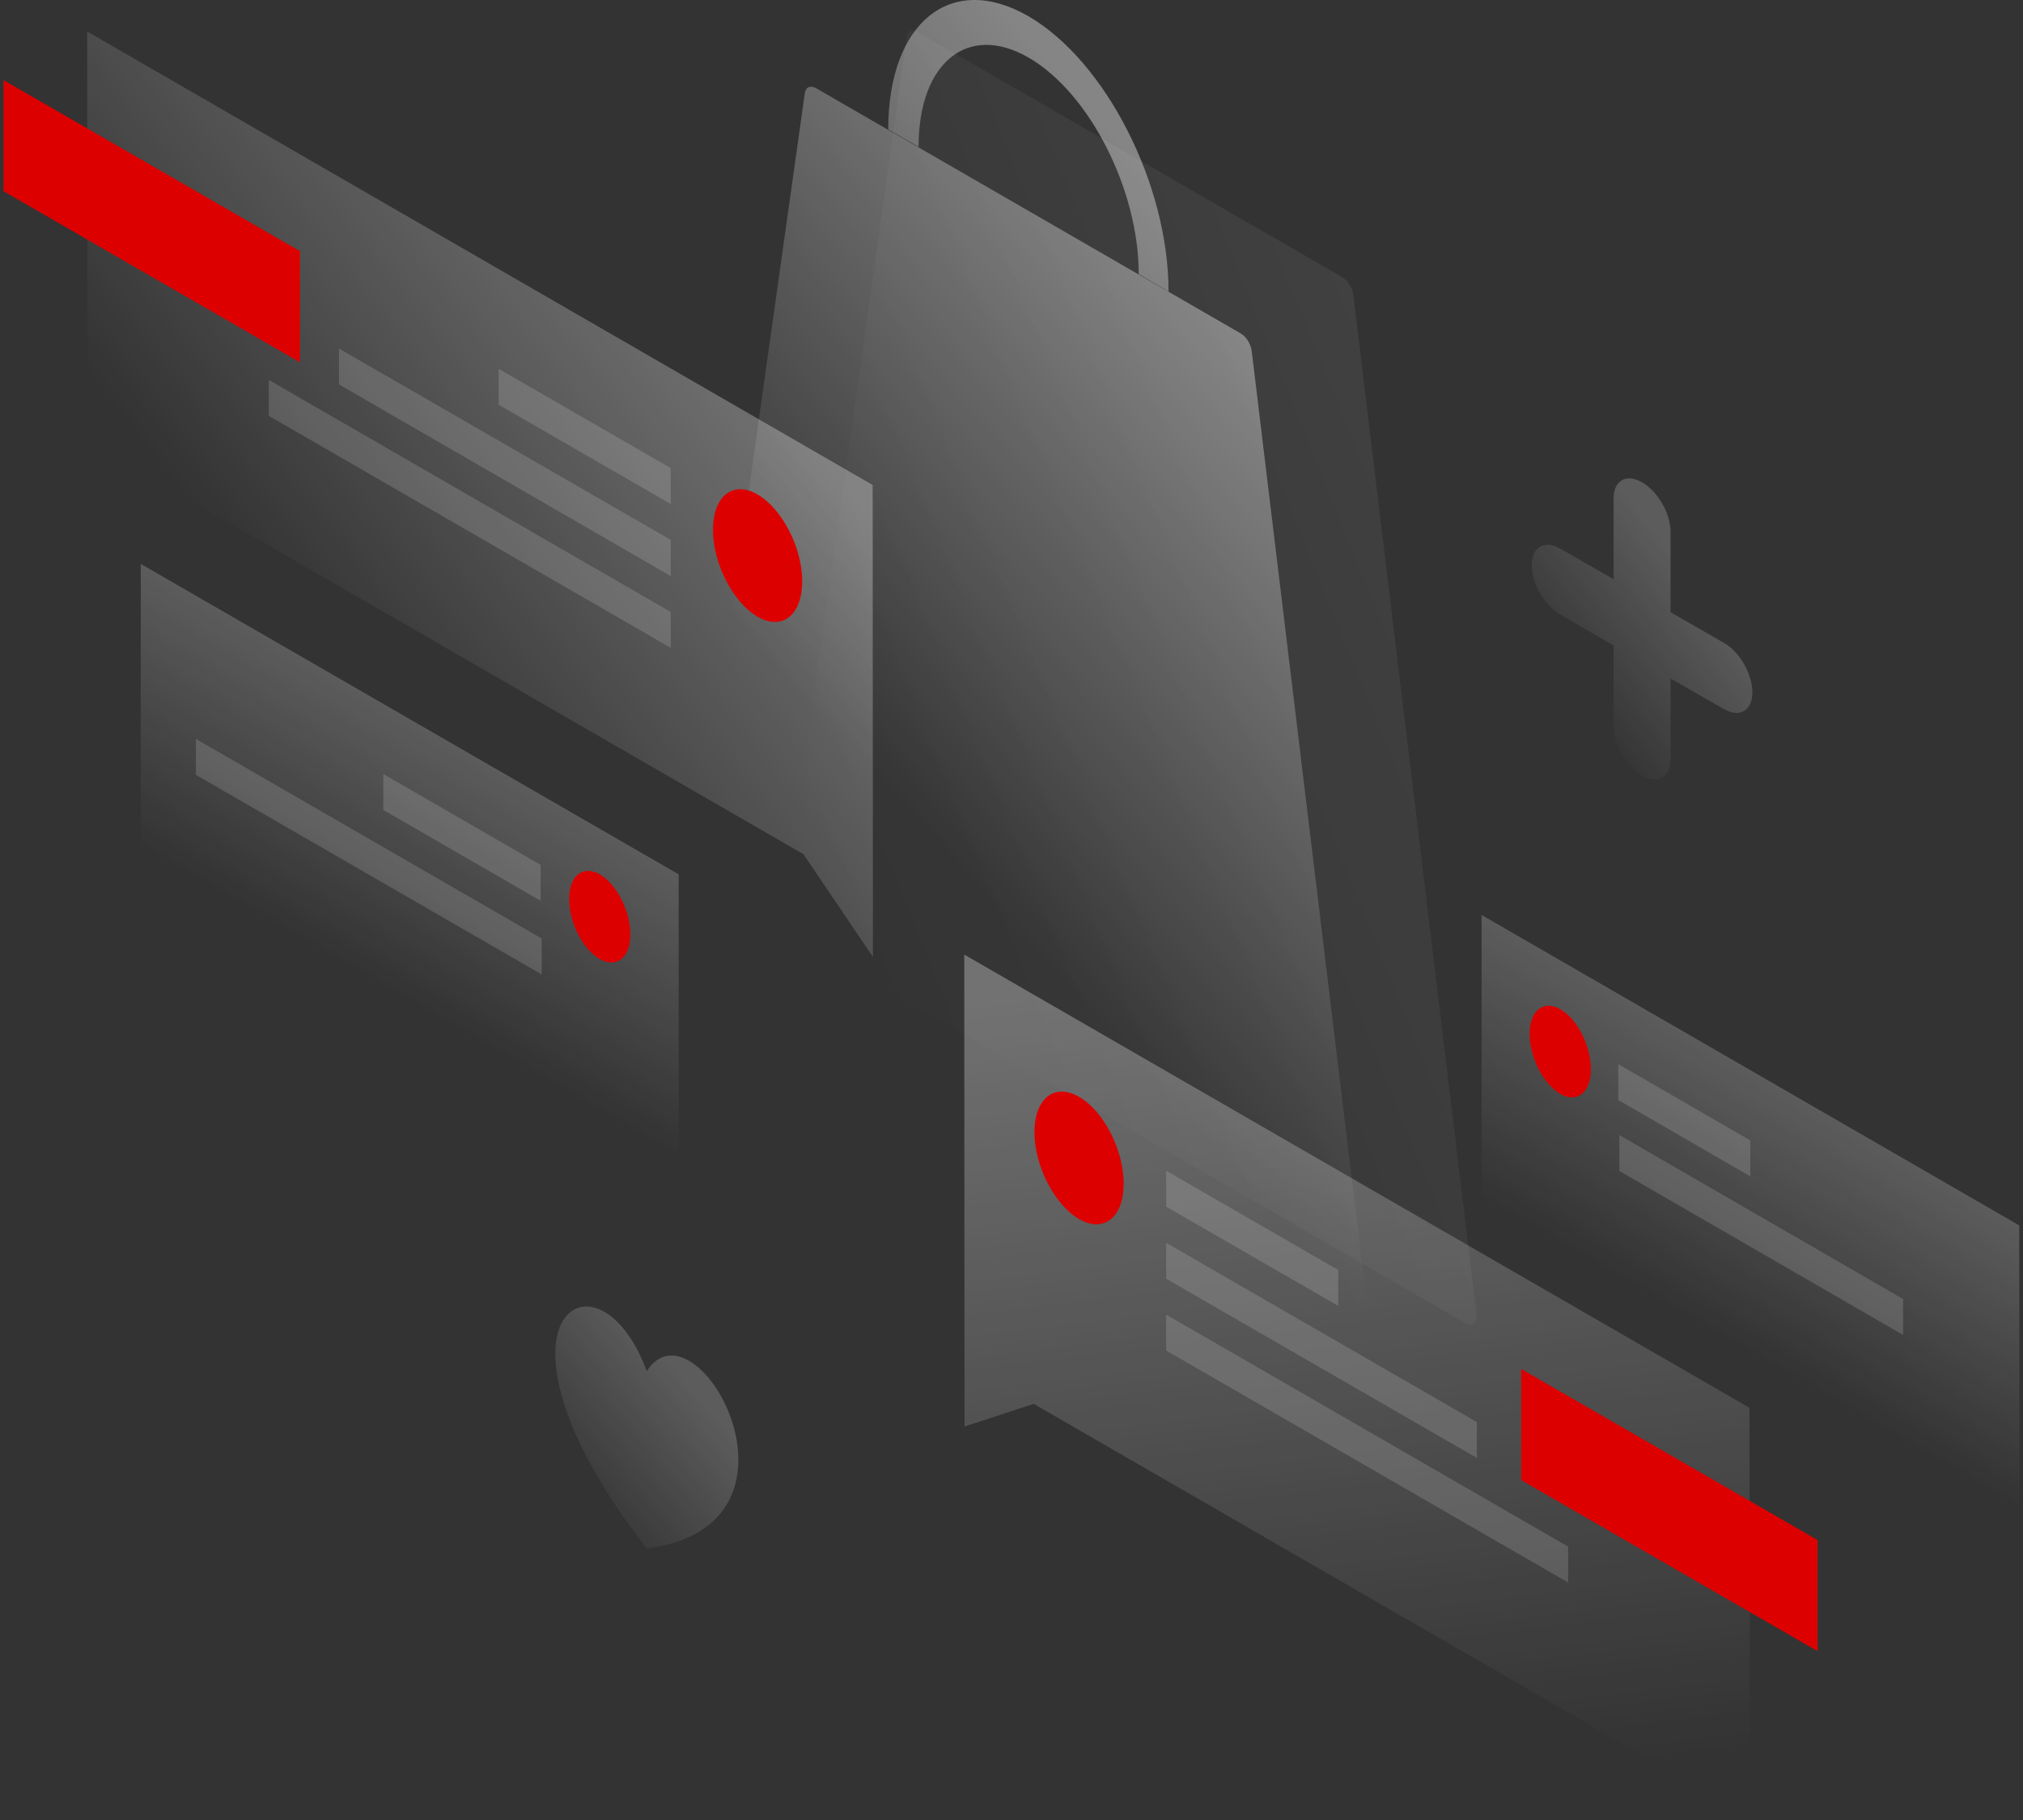 <svg width="289" height="260" viewBox="0 0 289 260" fill="none" xmlns="http://www.w3.org/2000/svg">
<rect x="0" y="0" width="289" height="260" fill="#333333" stroke="none"/>
<path opacity="0.07" d="M191.708 39.568C192.5 40.02 193.216 41.114 193.329 42.094L210.938 187.753C211.089 188.998 210.335 189.563 209.317 188.998L113.505 133.683C112.525 133.117 111.733 131.646 111.884 130.591L129.531 5.293C129.644 4.426 130.322 4.162 131.152 4.614L191.708 39.568Z" fill="url(#paint0_linear)"/>
<path opacity="0.4" d="M166.935 41.642C166.935 26.333 157.961 8.724 146.913 2.314C135.865 -4.058 126.891 3.181 126.891 18.49L131.227 20.979V20.941C131.227 8.913 138.278 3.219 146.951 8.234C155.623 13.249 162.674 27.087 162.674 39.115V39.153L166.935 41.642Z" fill="url(#paint1_linear)"/>
<path opacity="0.4" d="M178.813 50.126C178.7 49.145 178.021 48.052 177.191 47.599L116.597 12.608C115.806 12.155 115.089 12.419 114.976 13.287L97.33 138.584C97.179 139.64 97.933 141.111 98.951 141.676L194.8 196.991C195.78 197.557 196.572 196.991 196.421 195.747L178.813 50.126Z" fill="url(#paint2_linear)"/>
<path opacity="0.3" d="M124.666 69.28L12.453 4.501L12.491 62.983L114.787 122.031L124.704 136.699L124.666 69.28Z" fill="url(#paint3_linear)"/>
<path d="M0.5 27.313V11.439L42.844 35.873V51.747L0.5 27.313Z" fill="#DD0000"/>
<path opacity="0.15" d="M95.821 66.867L71.237 52.69V57.818L95.821 71.995V66.867Z" fill="white"/>
<path opacity="0.15" d="M95.821 77.123L48.424 49.786V54.914L95.821 82.289V77.123Z" fill="white"/>
<path opacity="0.15" d="M95.821 87.417L38.395 54.273V59.401L95.821 92.545V87.417Z" fill="white"/>
<path d="M101.854 75.69C101.854 80.517 104.72 86.06 108.227 88.096C111.733 90.132 114.599 87.87 114.599 83.043C114.599 78.217 111.733 72.674 108.227 70.638C104.72 68.602 101.854 70.864 101.854 75.69Z" fill="#DD0000"/>
<path opacity="0.3" d="M137.751 136.36L249.927 201.101L249.964 259.583L147.667 200.536L137.788 203.778L137.751 136.36Z" fill="url(#paint4_linear)"/>
<path d="M217.311 211.433V195.558L259.655 219.992V235.866L217.311 211.433Z" fill="#DD0000"/>
<path opacity="0.15" d="M166.596 167.241L191.18 181.419V186.547L166.596 172.369V167.241Z" fill="white"/>
<path opacity="0.15" d="M166.596 177.535L210.976 203.137V208.265L166.596 182.663V177.535Z" fill="white"/>
<path opacity="0.15" d="M166.596 187.791L224.022 220.935V226.063L166.596 192.919V187.791Z" fill="white"/>
<path d="M160.525 169.089C160.525 173.915 157.659 176.177 154.153 174.141C150.646 172.105 147.78 166.562 147.78 161.736C147.78 156.91 150.646 154.647 154.153 156.683C157.697 158.719 160.525 164.3 160.525 169.089Z" fill="#DD0000"/>
<path opacity="0.2" d="M20.107 121.051L96.953 165.393V124.897L20.107 80.554V121.051Z" fill="url(#paint5_linear)"/>
<path d="M81.304 128.441C81.304 125.085 83.265 123.539 85.678 124.897C88.091 126.292 90.052 130.138 90.052 133.456C90.052 136.812 88.091 138.358 85.678 137.001C83.265 135.605 81.304 131.797 81.304 128.441Z" fill="#DD0000"/>
<path opacity="0.15" d="M77.383 139.188L27.988 110.682V105.554L77.383 134.06V139.188Z" fill="white"/>
<path opacity="0.15" d="M77.232 128.668L54.759 115.697V110.569L77.232 123.54V128.668Z" fill="white"/>
<path opacity="0.2" d="M288.462 175.046L211.655 130.704V171.2L288.5 215.543L288.462 175.046Z" fill="url(#paint6_linear)"/>
<path opacity="0.15" d="M231.186 152.008L250.04 162.905V168.033L231.186 157.136V152.008Z" fill="white"/>
<path opacity="0.15" d="M231.337 162.151L271.871 185.566V190.694L231.337 167.279V162.151Z" fill="white"/>
<path d="M227.265 152.724C227.265 156.08 225.304 157.626 222.891 156.268C220.478 154.873 218.517 151.027 218.517 147.709C218.517 144.353 220.478 142.807 222.891 144.165C225.304 145.522 227.265 149.368 227.265 152.724Z" fill="#DD0000"/>
<path opacity="0.2" d="M92.39 221.199C66.901 188.47 85.339 176.705 92.39 195.86C99.479 184.887 117.917 217.918 92.39 221.199Z" fill="url(#paint7_linear)"/>
<path opacity="0.2" d="M234.58 68.903C236.842 70.185 238.652 73.353 238.652 75.954V87.455L246.269 91.829C248.531 93.111 250.341 96.278 250.341 98.917C250.341 101.519 248.531 102.575 246.269 101.293L238.652 96.919V108.419C238.652 111.021 236.842 112.077 234.58 110.795C232.318 109.513 230.508 106.346 230.508 103.706V92.206L222.891 87.794C220.629 86.512 218.819 83.345 218.819 80.743C218.819 78.141 220.629 77.085 222.891 78.368L230.508 82.741V71.241C230.508 68.639 232.318 67.584 234.58 68.903Z" fill="url(#paint8_linear)"/>
<defs>
<linearGradient id="paint0_linear" x1="214.951" y1="78.6" x2="115.592" y2="119.051" gradientUnits="userSpaceOnUse">
<stop stop-color="white"/>
<stop offset="1" stop-color="white" stop-opacity="0"/>
</linearGradient>
<linearGradient id="paint1_linear" x1="156.461" y1="15.952" x2="92.1" y2="74.27" gradientUnits="userSpaceOnUse">
<stop stop-color="white"/>
<stop offset="1" stop-color="white" stop-opacity="0"/>
</linearGradient>
<linearGradient id="paint2_linear" x1="200.325" y1="64.361" x2="135.963" y2="122.679" gradientUnits="userSpaceOnUse">
<stop stop-color="white"/>
<stop offset="1" stop-color="white" stop-opacity="0"/>
</linearGradient>
<linearGradient id="paint3_linear" x1="100.191" y1="45.848" x2="42.255" y2="91.21" gradientUnits="userSpaceOnUse">
<stop stop-color="white"/>
<stop offset="1" stop-color="white" stop-opacity="0"/>
</linearGradient>
<linearGradient id="paint4_linear" x1="185.943" y1="138.244" x2="200.448" y2="255.899" gradientUnits="userSpaceOnUse">
<stop stop-color="white"/>
<stop offset="1" stop-color="white" stop-opacity="0"/>
</linearGradient>
<linearGradient id="paint5_linear" x1="49.761" y1="138.167" x2="67.299" y2="107.781" gradientUnits="userSpaceOnUse">
<stop stop-color="white" stop-opacity="0"/>
<stop offset="1" stop-color="white"/>
</linearGradient>
<linearGradient id="paint6_linear" x1="258.841" y1="157.94" x2="241.308" y2="188.316" gradientUnits="userSpaceOnUse">
<stop stop-color="white"/>
<stop offset="1" stop-color="white" stop-opacity="0"/>
</linearGradient>
<linearGradient id="paint7_linear" x1="97.759" y1="197.1" x2="78.967" y2="213.37" gradientUnits="userSpaceOnUse">
<stop stop-color="white"/>
<stop offset="1" stop-color="white" stop-opacity="0"/>
</linearGradient>
<linearGradient id="paint8_linear" x1="242.47" y1="83.605" x2="222.728" y2="99.185" gradientUnits="userSpaceOnUse">
<stop stop-color="white"/>
<stop offset="1" stop-color="white" stop-opacity="0"/>
</linearGradient>
</defs>
</svg>
